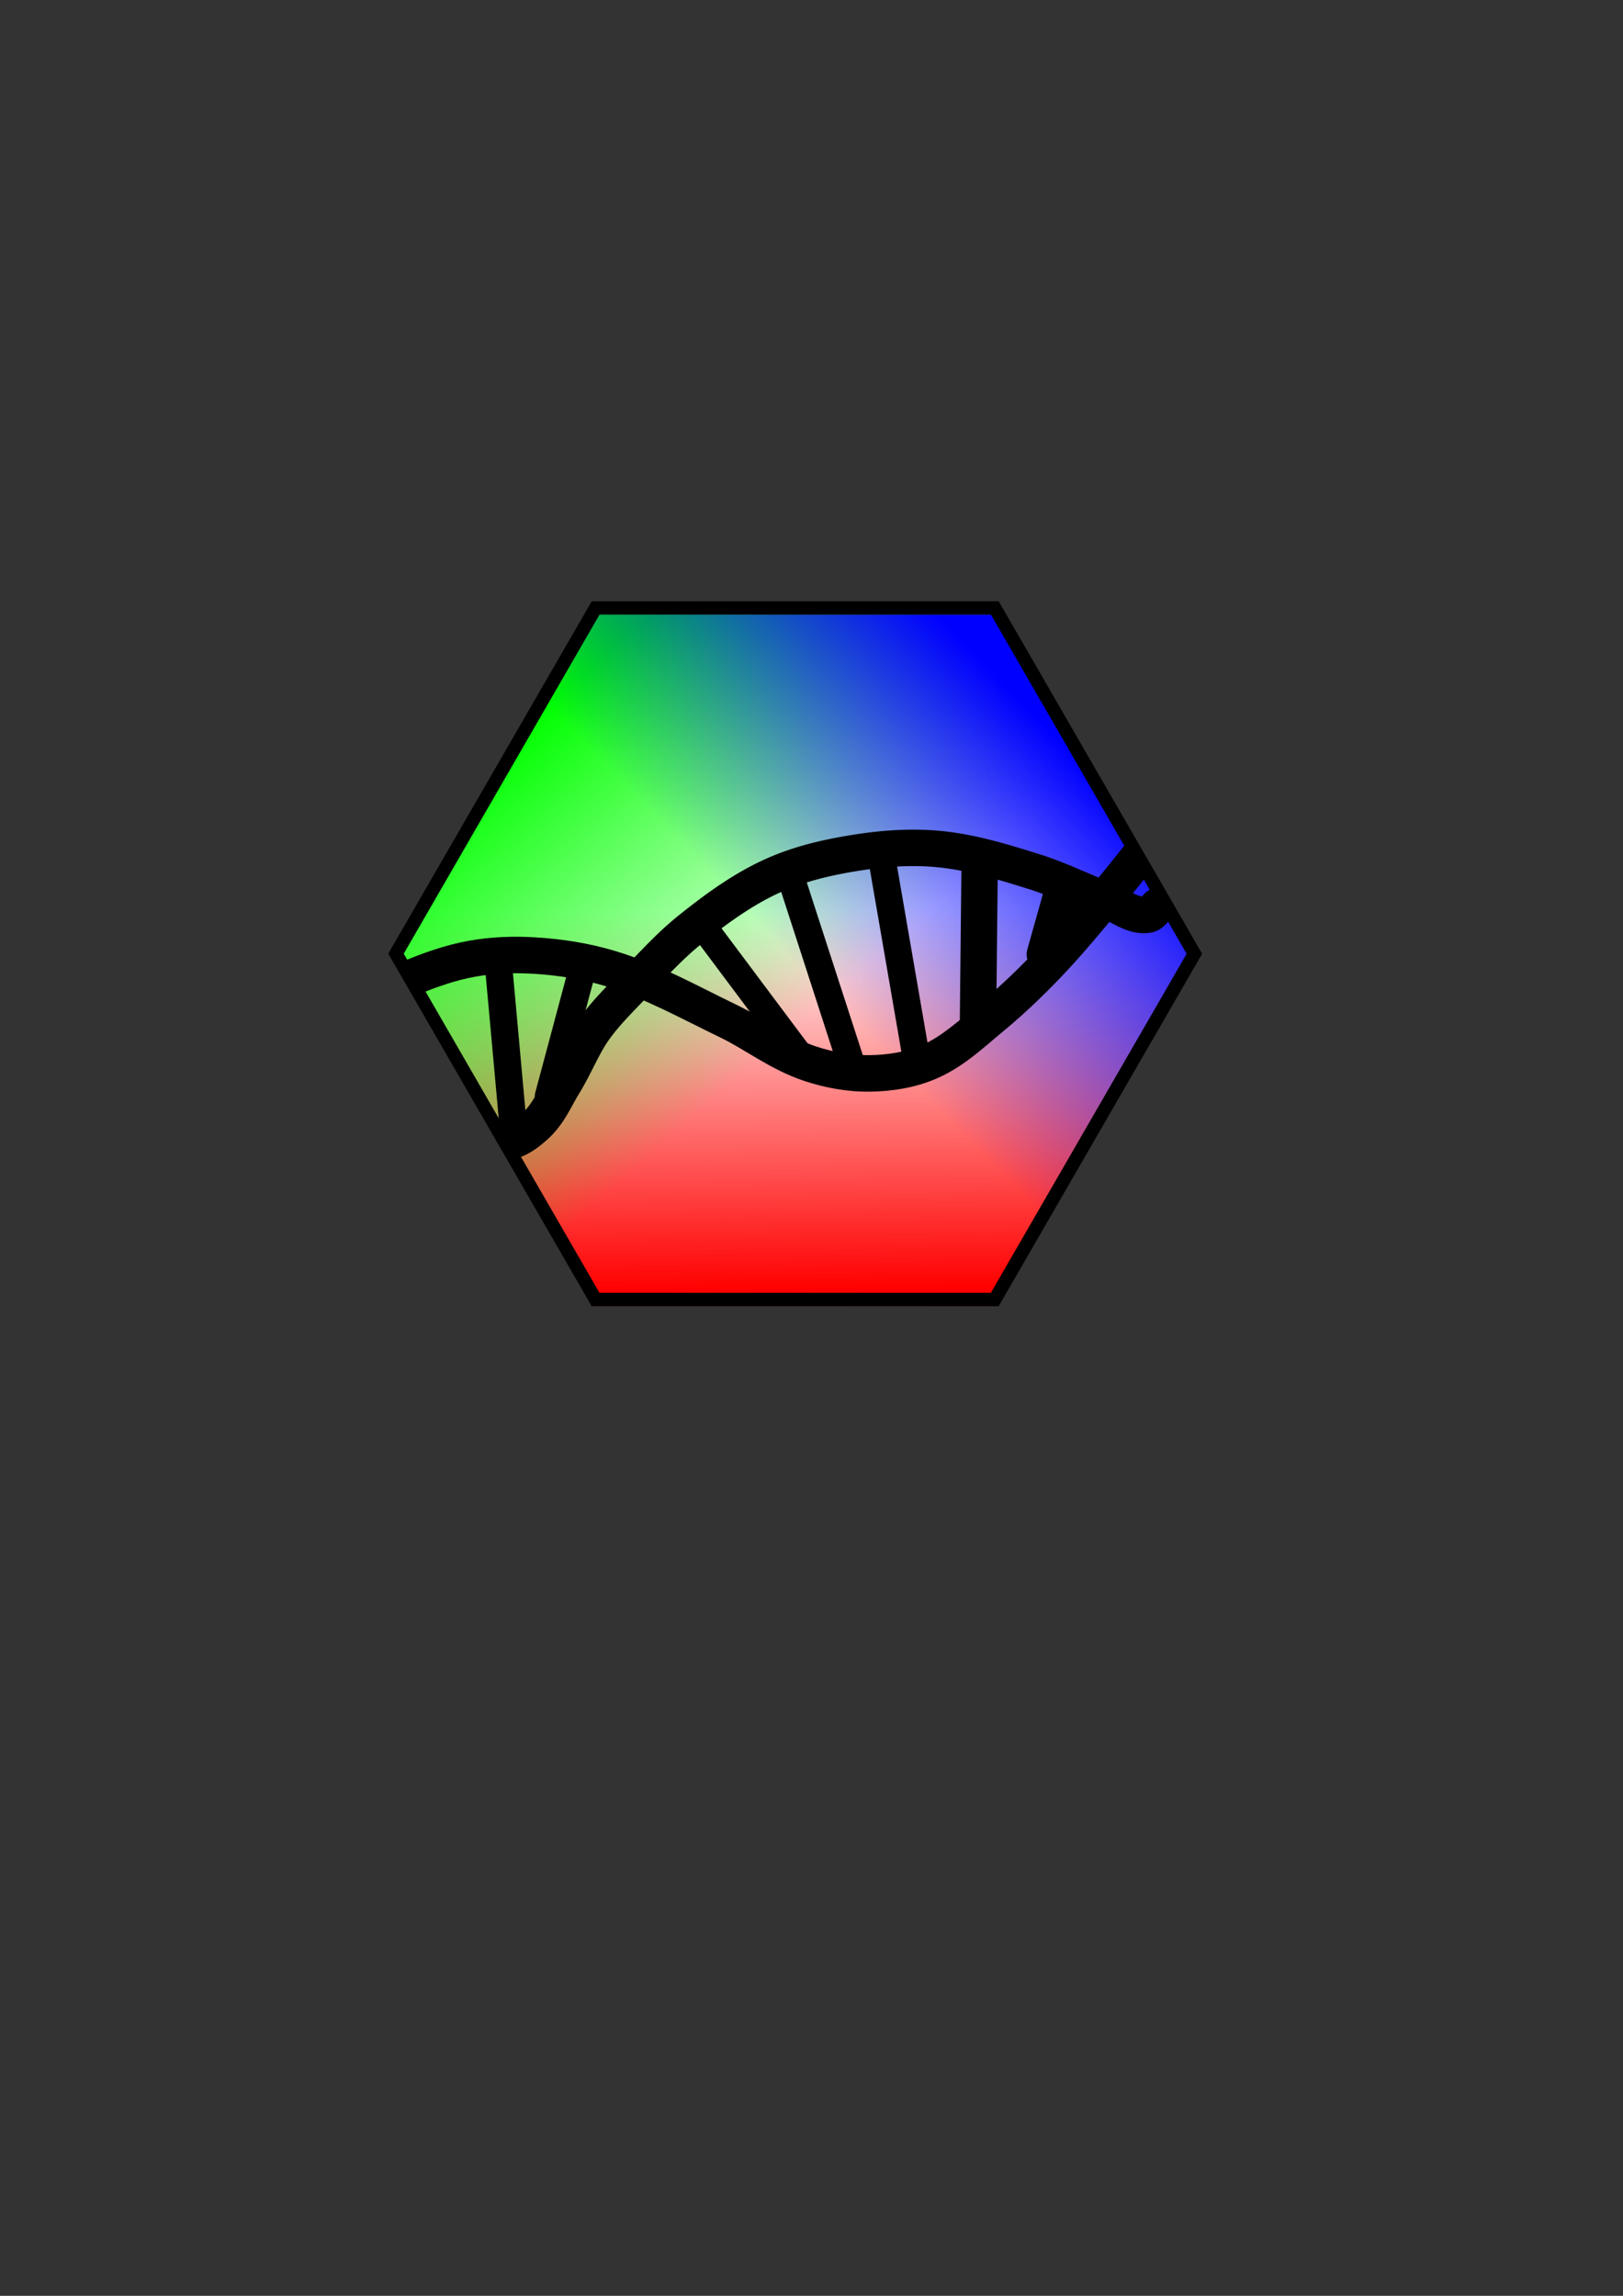 <?xml version="1.0" encoding="UTF-8" standalone="no"?>
<!-- Created with Inkscape (http://www.inkscape.org/) -->

<svg
   xmlns:dc="http://purl.org/dc/elements/1.1/"
   xmlns:cc="http://creativecommons.org/ns#"
   xmlns:rdf="http://www.w3.org/1999/02/22-rdf-syntax-ns#"
   xmlns:svg="http://www.w3.org/2000/svg"
   xmlns="http://www.w3.org/2000/svg"
   xmlns:xlink="http://www.w3.org/1999/xlink"
   xmlns:sodipodi="http://sodipodi.sourceforge.net/DTD/sodipodi-0.dtd"
   xmlns:inkscape="http://www.inkscape.org/namespaces/inkscape"
   width="744.094"
   height="1052.362"
   id="svg3580"
   version="1.1"
   inkscape:version="0.48.4 r9939"
   sodipodi:docname="edit.svg"
   enable-background="new">
  <rect width="100%" height="100%" fill="#333333" stroke="none"/>
  <defs
     id="defs3582">
    <linearGradient
       x1="1187.656"
       y1="157.124"
       x2="1186.948"
       y2="72.045"
       id="linearGradient4465"
       xlink:href="#linearGradient5838-1"
       gradientUnits="userSpaceOnUse" />
    <linearGradient
       id="linearGradient5838-1">
      <stop
         id="stop5840-1"
         style="stop-color:#ff0000;stop-opacity:1"
         offset="0" />
      <stop
         id="stop5842-0"
         style="stop-color:#ff0000;stop-opacity:0"
         offset="1" />
    </linearGradient>
    <linearGradient
       x1="1135.592"
       y1="22.521"
       x2="1195.836"
       y2="91.092"
       id="linearGradient4467"
       xlink:href="#linearGradient5846-8"
       gradientUnits="userSpaceOnUse" />
    <linearGradient
       id="linearGradient5846-8">
      <stop
         id="stop5848-5"
         style="stop-color:#00ff00;stop-opacity:1"
         offset="0" />
      <stop
         id="stop5850-9"
         style="stop-color:#00ff00;stop-opacity:0"
         offset="1" />
    </linearGradient>
    <linearGradient
       x1="1237.179"
       y1="25.061"
       x2="1181.868"
       y2="78.394"
       id="linearGradient4469"
       xlink:href="#linearGradient5854-0"
       gradientUnits="userSpaceOnUse" />
    <linearGradient
       id="linearGradient5854-0">
      <stop
         id="stop5856-79"
         style="stop-color:#0000ff;stop-opacity:1"
         offset="0" />
      <stop
         id="stop5858-9"
         style="stop-color:#0000ff;stop-opacity:0"
         offset="1" />
    </linearGradient>
    <linearGradient
       x1="1187.656"
       y1="157.124"
       x2="1186.948"
       y2="72.045"
       id="linearGradient4465-1"
       xlink:href="#linearGradient5838-1-1"
       gradientUnits="userSpaceOnUse" />
    <linearGradient
       id="linearGradient5838-1-1">
      <stop
         id="stop5840-1-7"
         style="stop-color:#ff0000;stop-opacity:1"
         offset="0" />
      <stop
         id="stop5842-0-6"
         style="stop-color:#ff0000;stop-opacity:0"
         offset="1" />
    </linearGradient>
    <linearGradient
       x1="1135.592"
       y1="22.521"
       x2="1195.836"
       y2="91.092"
       id="linearGradient4467-8"
       xlink:href="#linearGradient5846-8-9"
       gradientUnits="userSpaceOnUse" />
    <linearGradient
       id="linearGradient5846-8-9">
      <stop
         id="stop5848-5-1"
         style="stop-color:#00ff00;stop-opacity:1"
         offset="0" />
      <stop
         id="stop5850-9-4"
         style="stop-color:#00ff00;stop-opacity:0"
         offset="1" />
    </linearGradient>
    <linearGradient
       x1="1237.179"
       y1="25.061"
       x2="1181.868"
       y2="78.394"
       id="linearGradient4469-5"
       xlink:href="#linearGradient5854-0-9"
       gradientUnits="userSpaceOnUse" />
    <linearGradient
       id="linearGradient5854-0-9">
      <stop
         id="stop5856-79-2"
         style="stop-color:#0000ff;stop-opacity:1"
         offset="0" />
      <stop
         id="stop5858-9-7"
         style="stop-color:#0000ff;stop-opacity:0"
         offset="1" />
    </linearGradient>
    <linearGradient
       x1="1187.656"
       y1="157.124"
       x2="1186.948"
       y2="72.045"
       id="linearGradient4465-3"
       xlink:href="#linearGradient5838-1-5"
       gradientUnits="userSpaceOnUse" />
    <linearGradient
       id="linearGradient5838-1-5">
      <stop
         id="stop5840-1-8"
         style="stop-color:#ff0000;stop-opacity:1"
         offset="0" />
      <stop
         id="stop5842-0-8"
         style="stop-color:#ff0000;stop-opacity:0"
         offset="1" />
    </linearGradient>
    <linearGradient
       x1="1135.592"
       y1="22.521"
       x2="1195.836"
       y2="91.092"
       id="linearGradient4467-1"
       xlink:href="#linearGradient5846-8-3"
       gradientUnits="userSpaceOnUse" />
    <linearGradient
       id="linearGradient5846-8-3">
      <stop
         id="stop5848-5-8"
         style="stop-color:#00ff00;stop-opacity:1"
         offset="0" />
      <stop
         id="stop5850-9-2"
         style="stop-color:#00ff00;stop-opacity:0"
         offset="1" />
    </linearGradient>
    <linearGradient
       x1="1237.179"
       y1="25.061"
       x2="1181.868"
       y2="78.394"
       id="linearGradient4469-9"
       xlink:href="#linearGradient5854-0-7"
       gradientUnits="userSpaceOnUse" />
    <linearGradient
       id="linearGradient5854-0-7">
      <stop
         id="stop5856-79-0"
         style="stop-color:#0000ff;stop-opacity:1"
         offset="0" />
      <stop
         id="stop5858-9-4"
         style="stop-color:#0000ff;stop-opacity:0"
         offset="1" />
    </linearGradient>
    <linearGradient
       x1="1187.656"
       y1="157.124"
       x2="1186.948"
       y2="72.045"
       id="linearGradient4465-3-8"
       xlink:href="#linearGradient5838-1-5-1"
       gradientUnits="userSpaceOnUse" />
    <linearGradient
       id="linearGradient5838-1-5-1">
      <stop
         id="stop5840-1-8-1"
         style="stop-color:#ff0000;stop-opacity:1"
         offset="0" />
      <stop
         id="stop5842-0-8-6"
         style="stop-color:#ff0000;stop-opacity:0"
         offset="1" />
    </linearGradient>
    <linearGradient
       x1="1135.592"
       y1="22.521"
       x2="1195.836"
       y2="91.092"
       id="linearGradient4467-1-9"
       xlink:href="#linearGradient5846-8-3-0"
       gradientUnits="userSpaceOnUse" />
    <linearGradient
       id="linearGradient5846-8-3-0">
      <stop
         id="stop5848-5-8-9"
         style="stop-color:#00ff00;stop-opacity:1"
         offset="0" />
      <stop
         id="stop5850-9-2-6"
         style="stop-color:#00ff00;stop-opacity:0"
         offset="1" />
    </linearGradient>
    <linearGradient
       x1="1237.179"
       y1="25.061"
       x2="1181.868"
       y2="78.394"
       id="linearGradient4469-9-7"
       xlink:href="#linearGradient5854-0-7-9"
       gradientUnits="userSpaceOnUse" />
    <linearGradient
       id="linearGradient5854-0-7-9">
      <stop
         id="stop5856-79-0-0"
         style="stop-color:#0000ff;stop-opacity:1"
         offset="0" />
      <stop
         id="stop5858-9-4-7"
         style="stop-color:#0000ff;stop-opacity:0"
         offset="1" />
    </linearGradient>
    <linearGradient
       inkscape:collect="always"
       xlink:href="#linearGradient5838-1-1"
       id="linearGradient3538"
       gradientUnits="userSpaceOnUse"
       x1="1187.656"
       y1="157.124"
       x2="1186.948"
       y2="72.045" />
    <linearGradient
       inkscape:collect="always"
       xlink:href="#linearGradient5846-8-9"
       id="linearGradient3540"
       gradientUnits="userSpaceOnUse"
       x1="1135.592"
       y1="22.521"
       x2="1195.836"
       y2="91.092" />
    <linearGradient
       inkscape:collect="always"
       xlink:href="#linearGradient5854-0-9"
       id="linearGradient3542"
       gradientUnits="userSpaceOnUse"
       x1="1237.179"
       y1="25.061"
       x2="1181.868"
       y2="78.394" />
    <clipPath
       clipPathUnits="userSpaceOnUse"
       id="clipPath3593">
      <path
         sodipodi:type="star"
         style="fill:#ffffff;fill-opacity:1;stroke:#000000;stroke-width:3;stroke-linecap:butt;stroke-linejoin:round;stroke-miterlimit:4;stroke-opacity:1;stroke-dasharray:none"
         id="path3595"
         sodipodi:sides="6"
         sodipodi:cx="50"
         sodipodi:cy="472.36218"
         sodipodi:r1="80"
         sodipodi:r2="69.282028"
         sodipodi:arg1="0"
         sodipodi:arg2="0.52359878"
         inkscape:flatsided="true"
         inkscape:rounded="0"
         inkscape:randomized="0"
         d="m 130,472.362 -40,69.282 -80,0 -40,-69.282 40,-69.282 80,0 z"
         transform="matrix(2.733,0,0,2.732,175.326,-1165.518)" />
    </clipPath>
    <linearGradient
       inkscape:collect="always"
       xlink:href="#linearGradient5838-1-5"
       id="linearGradient3056"
       gradientUnits="userSpaceOnUse"
       x1="1187.656"
       y1="157.124"
       x2="1186.948"
       y2="72.045" />
    <linearGradient
       inkscape:collect="always"
       xlink:href="#linearGradient5846-8-3"
       id="linearGradient3058"
       gradientUnits="userSpaceOnUse"
       x1="1135.592"
       y1="22.521"
       x2="1195.836"
       y2="91.092" />
    <linearGradient
       inkscape:collect="always"
       xlink:href="#linearGradient5854-0-7"
       id="linearGradient3060"
       gradientUnits="userSpaceOnUse"
       x1="1237.179"
       y1="25.061"
       x2="1181.868"
       y2="78.394" />
    <linearGradient
       inkscape:collect="always"
       xlink:href="#linearGradient5854-0-7"
       id="linearGradient3064"
       gradientUnits="userSpaceOnUse"
       x1="1237.179"
       y1="25.061"
       x2="1181.868"
       y2="78.394"
       gradientTransform="matrix(2.049,-0.005,0.005,2.049,-2166.881,56.257)" />
    <linearGradient
       inkscape:collect="always"
       xlink:href="#linearGradient5846-8-3"
       id="linearGradient3067"
       gradientUnits="userSpaceOnUse"
       x1="1135.592"
       y1="22.521"
       x2="1195.836"
       y2="91.092"
       gradientTransform="matrix(2.049,-0.005,0.005,2.049,-2166.881,56.257)" />
    <linearGradient
       inkscape:collect="always"
       xlink:href="#linearGradient5838-1-5"
       id="linearGradient3070"
       gradientUnits="userSpaceOnUse"
       x1="1187.656"
       y1="157.124"
       x2="1186.948"
       y2="72.045"
       gradientTransform="matrix(2.049,-0.005,0.005,2.049,-2166.881,56.257)" />
    <linearGradient
       inkscape:collect="always"
       xlink:href="#linearGradient5854-0-7-7"
       id="linearGradient3064-2"
       gradientUnits="userSpaceOnUse"
       x1="1237.179"
       y1="25.061"
       x2="1181.868"
       y2="78.394"
       gradientTransform="matrix(2.049,-0.005,0.005,2.049,-2166.881,56.257)" />
    <linearGradient
       id="linearGradient5854-0-7-7">
      <stop
         id="stop5856-79-0-4"
         style="stop-color:#0000ff;stop-opacity:1"
         offset="0" />
      <stop
         id="stop5858-9-4-8"
         style="stop-color:#0000ff;stop-opacity:0"
         offset="1" />
    </linearGradient>
    <linearGradient
       y2="78.394"
       x2="1181.868"
       y1="25.061"
       x1="1237.179"
       gradientTransform="matrix(2.049,-0.005,0.005,2.049,-2000.198,37.212)"
       gradientUnits="userSpaceOnUse"
       id="linearGradient3107"
       xlink:href="#linearGradient5854-0-7-7"
       inkscape:collect="always" />
    <linearGradient
       inkscape:collect="always"
       xlink:href="#linearGradient5854-0-7-8"
       id="linearGradient3064-7"
       gradientUnits="userSpaceOnUse"
       x1="1237.179"
       y1="25.061"
       x2="1181.868"
       y2="78.394"
       gradientTransform="matrix(2.049,-0.005,0.005,2.049,-2166.881,56.257)" />
    <linearGradient
       id="linearGradient5854-0-7-8">
      <stop
         id="stop5856-79-0-40"
         style="stop-color:#0000ff;stop-opacity:1"
         offset="0" />
      <stop
         id="stop5858-9-4-3"
         style="stop-color:#0000ff;stop-opacity:0"
         offset="1" />
    </linearGradient>
    <linearGradient
       y2="78.394"
       x2="1181.868"
       y1="25.061"
       x1="1237.179"
       gradientTransform="matrix(2.049,-0.005,0.005,2.049,-2068.024,275.36)"
       gradientUnits="userSpaceOnUse"
       id="linearGradient3107-7"
       xlink:href="#linearGradient5854-0-7-8"
       inkscape:collect="always" />
    <linearGradient
       inkscape:collect="always"
       xlink:href="#linearGradient5846-8-3-6"
       id="linearGradient3067-2"
       gradientUnits="userSpaceOnUse"
       x1="1135.592"
       y1="22.521"
       x2="1195.836"
       y2="91.092"
       gradientTransform="matrix(2.049,-0.005,0.005,2.049,-2166.881,56.257)" />
    <linearGradient
       id="linearGradient5846-8-3-6">
      <stop
         id="stop5848-5-8-1"
         style="stop-color:#00ff00;stop-opacity:1"
         offset="0" />
      <stop
         id="stop5850-9-2-5"
         style="stop-color:#00ff00;stop-opacity:0"
         offset="1" />
    </linearGradient>
    <linearGradient
       y2="91.092"
       x2="1195.836"
       y1="22.521"
       x1="1135.592"
       gradientTransform="matrix(2.049,-0.005,0.005,2.049,-2068.025,275.36)"
       gradientUnits="userSpaceOnUse"
       id="linearGradient3163"
       xlink:href="#linearGradient5846-8-3-6"
       inkscape:collect="always" />
    <linearGradient
       inkscape:collect="always"
       xlink:href="#linearGradient5838-1-5-0"
       id="linearGradient3070-5"
       gradientUnits="userSpaceOnUse"
       x1="1187.656"
       y1="157.124"
       x2="1186.948"
       y2="72.045"
       gradientTransform="matrix(2.049,-0.005,0.005,2.049,-2166.881,56.257)" />
    <linearGradient
       id="linearGradient5838-1-5-0">
      <stop
         id="stop5840-1-8-2"
         style="stop-color:#ff0000;stop-opacity:1"
         offset="0" />
      <stop
         id="stop5842-0-8-7"
         style="stop-color:#ff0000;stop-opacity:0"
         offset="1" />
    </linearGradient>
    <linearGradient
       y2="72.045"
       x2="1186.948"
       y1="157.124"
       x1="1187.656"
       gradientTransform="matrix(2.049,-0.005,0.005,2.049,-2068.025,275.36)"
       gradientUnits="userSpaceOnUse"
       id="linearGradient3214"
       xlink:href="#linearGradient5838-1-5-0"
       inkscape:collect="always" />
  </defs>
  <sodipodi:namedview
     id="base"
     pagecolor="#ffffff"
     bordercolor="#666666"
     borderopacity="1.0"
     inkscape:pageopacity="0.0"
     inkscape:pageshadow="2"
     inkscape:zoom="1"
     inkscape:cx="244.97829"
     inkscape:cy="602.23051"
     inkscape:document-units="px"
     inkscape:current-layer="layer5"
     showgrid="true"
     inkscape:window-width="1855"
     inkscape:window-height="1056"
     inkscape:window-x="65"
     inkscape:window-y="24"
     inkscape:window-maximized="1"
     inkscape:snap-to-guides="false"
     inkscape:snap-grids="true" />
  <g
     inkscape:groupmode="layer"
     id="layer2"
     inkscape:label="White_Hex"
     style="display:inline"
     sodipodi:insensitive="true">
    <path
       style="fill:#ffffff;fill-opacity:1;stroke:none;display:inline"
       id="path5774-3-7-5-2-5-6-1"
       d="m 454.996,598.165 -183.018,-0.02 -91.491,-158.508 91.526,-158.488 183.018,0.02 91.491,158.508 z"
       inkscape:connector-curvature="0" />
  </g>
  <g
     inkscape:groupmode="layer"
     id="layer7"
     inkscape:label="Red_Hex"
     style="display:inline"
     sodipodi:insensitive="true">
    <path
       style="fill:url(#linearGradient3214);fill-opacity:1;stroke:none;display:inline"
       id="path5774-3-1-0"
       d="m 454.496,598.665 -183.018,-0.02 -91.491,-158.508 91.526,-158.488 183.018,0.02 91.491,158.508 z"
       inkscape:connector-curvature="0" />
  </g>
  <g
     inkscape:groupmode="layer"
     id="layer10"
     inkscape:label="Green_Hex"
     style="display:inline"
     sodipodi:insensitive="true">
    <path
       style="fill:url(#linearGradient3163);fill-opacity:1;stroke:none;display:inline"
       id="path5774-3-7-4-2"
       d="m 454.496,598.665 -183.018,-0.02 -91.491,-158.508 91.526,-158.488 183.018,0.02 91.491,158.508 z"
       inkscape:connector-curvature="0" />
  </g>
  <g
     inkscape:groupmode="layer"
     id="layer5"
     inkscape:label="Blue_Hex"
     style="display:inline"
     sodipodi:insensitive="true">
    <path
       style="fill:url(#linearGradient3107-7);fill-opacity:1;stroke:none;display:inline"
       id="Blue_Hex-8"
       d="m 454.496,598.665 -183.018,-0.02 -91.491,-158.508 91.526,-158.488 183.018,0.02 91.491,158.508 z"
       inkscape:connector-curvature="0" />
  </g>
  <g
     inkscape:groupmode="layer"
     id="layer3"
     inkscape:label="DNA"
     style="display:inline"
     sodipodi:insensitive="true">
    <g
       style="display:inline"
       id="DNA_Helix"
       transform="matrix(0.834,0,0,0.836,102.642,332.722)"
       inkscape:label="#Helix"
       clip-path="url(#clipPath3593)">
      <path
         inkscape:connector-curvature="0"
         id="path5767-5"
         d="m 382.219,56.938 c -11.742,-0.229 -23.406,0.8 -34.719,2.531 -16.387,2.508 -33.297,6.214 -49.25,13.312 -17.915,7.971 -33.522,19.436 -47.969,30.938 -11.931,9.499 -21.804,20.423 -31.5,30.531 -7.603,7.927 -16.145,16.106 -23.375,26.25 -7.782,10.918 -12.001,22.294 -17.438,31.094 -5.292,8.566 -8.855,16.185 -13.406,20.25 -4.149,3.706 -8.585,6.227 -11.281,6.469 -0.827,0.074 -5.022,-2.4 -13.156,-4.969 a 10.012,10.012 0 1 0 -6.031,19.094 c 3.239,1.023 9.916,6.802 20.969,5.812 10.105,-0.905 17.376,-6.644 22.812,-11.5 8.946,-7.991 12.906,-17.826 17.125,-24.656 6.818,-11.036 10.937,-21.9 16.688,-29.969 5.811,-8.153 13.58,-15.742 21.531,-24.031 9.938,-10.361 19.273,-20.552 29.531,-28.719 14.001,-11.147 28.318,-21.501 43.625,-28.312 13.499,-6.006 28.679,-9.475 44.156,-11.844 13.935,-2.133 28.009,-3.022 41.531,-1.719 16.723,1.612 33.675,6.727 50.938,12.156 12.153,3.822 24.429,10.019 38.125,15.094 2.468,0.915 6.112,3.122 10.688,5.312 4.575,2.191 10.724,4.568 17.938,3.25 4.374,-0.799 6.988,-3.379 8.344,-4.812 1.356,-1.434 1.986,-2.145 1.625,-1.844 a 10.001,10.001 0 1 0 -12.781,-15.375 c -1.399,1.165 -1.664,1.622 -2.188,2.25 -0.988,-0.147 -2.257,-0.516 -4.312,-1.5 C 497.296,90.527 493.316,87.947 488.062,86 475.804,81.458 463.251,75.076 449,70.594 c -17.364,-5.461 -35.624,-11.129 -55.031,-13 -3.925,-0.378 -7.836,-0.58 -11.75,-0.656 z"
         style="font-size:medium;font-style:normal;font-variant:normal;font-weight:normal;font-stretch:normal;text-indent:0;text-align:start;text-decoration:none;line-height:normal;letter-spacing:normal;word-spacing:normal;text-transform:none;direction:ltr;block-progression:tb;writing-mode:lr-tb;text-anchor:start;baseline-shift:baseline;color:#000000;fill:#000000;fill-opacity:1;stroke:none;stroke-width:20;marker:none;visibility:visible;display:inline;overflow:visible;enable-background:accumulate;font-family:Sans;-inkscape-font-specification:Sans" />
      <path
         inkscape:connector-curvature="0"
         id="path5769-4"
         d="m 509.031,47.938 c 0,0 -38.938,49.921 -59.594,72.031 -10.756,11.513 -22.055,22.465 -34.062,32.344 -11.124,9.152 -21.033,18.215 -31.688,22.781 -8.531,3.656 -18.567,5.312 -28.562,5.469 -9.905,0.155 -20.185,-1.652 -29.906,-4.875 -13.81,-4.579 -27.168,-14.918 -43.688,-22.875 -20.868,-10.052 -42.155,-22.039 -66.125,-29.281 -14.555,-4.397 -29.603,-6.729 -44.5,-7.594 -12.01,-0.697 -24.318,-0.264 -36.469,1.938 -12.799,2.319 -24.862,6.601 -36.219,11.375 C 78.327,137.612 60.918,149.117 43.5,158.406 l 9.406,17.625 c 18.499,-9.866 35.43,-20.932 53.062,-28.344 10.634,-4.47 21.358,-8.191 32.031,-10.125 10.263,-1.859 21.019,-2.279 31.75,-1.656 13.594,0.789 27.11,2.893 39.875,6.75 21.179,6.399 41.595,17.772 63.219,28.188 13.873,6.682 27.883,17.775 46.094,23.812 11.577,3.838 23.969,6.102 36.5,5.906 11.955,-0.187 24.478,-2.102 36.125,-7.094 14.993,-6.426 26.106,-17.142 36.531,-25.719 12.844,-10.566 24.756,-22.123 35.969,-34.125 22.301,-23.872 60.75,-73.406 60.75,-73.406 L 509.031,47.938 z"
         style="font-size:medium;font-style:normal;font-variant:normal;font-weight:normal;font-stretch:normal;text-indent:0;text-align:start;text-decoration:none;line-height:normal;letter-spacing:normal;word-spacing:normal;text-transform:none;direction:ltr;block-progression:tb;writing-mode:lr-tb;text-anchor:start;baseline-shift:baseline;color:#000000;fill:#000000;fill-opacity:1;stroke:none;stroke-width:20;marker:none;visibility:visible;display:inline;overflow:visible;enable-background:accumulate;font-family:Sans;-inkscape-font-specification:Sans" />
      <path
         inkscape:connector-curvature="0"
         id="path5771-5"
         d="m 460.875,79.875 a 10.001,10.001 0 0 0 -9.25,7.406 l -9.875,35.031 a 10.001,10.001 0 1 0 19.25,5.406 l 9.875,-35 a 10.001,10.001 0 0 0 -10,-12.844 z"
         style="font-size:medium;font-style:normal;font-variant:normal;font-weight:normal;font-stretch:normal;text-indent:0;text-align:start;text-decoration:none;line-height:normal;letter-spacing:normal;word-spacing:normal;text-transform:none;direction:ltr;block-progression:tb;writing-mode:lr-tb;text-anchor:start;baseline-shift:baseline;color:#000000;fill:#000000;fill-opacity:1;fill-rule:nonzero;stroke:none;stroke-width:20;marker:none;visibility:visible;display:inline;overflow:visible;enable-background:accumulate;font-family:Sans;-inkscape-font-specification:Sans" />
      <path
         inkscape:connector-curvature="0"
         id="path5773-8"
         d="m 415.406,65.5 a 10.001,10.001 0 0 0 -9.938,10.031 l -0.906,85.281 a 10.001,10.001 0 1 0 20,0.219 L 425.469,75.75 A 10.001,10.001 0 0 0 415.406,65.5 z"
         style="font-size:medium;font-style:normal;font-variant:normal;font-weight:normal;font-stretch:normal;text-indent:0;text-align:start;text-decoration:none;line-height:normal;letter-spacing:normal;word-spacing:normal;text-transform:none;direction:ltr;block-progression:tb;writing-mode:lr-tb;text-anchor:start;baseline-shift:baseline;color:#000000;fill:#000000;fill-opacity:1;fill-rule:nonzero;stroke:none;stroke-width:20;marker:none;visibility:visible;display:inline;overflow:visible;enable-background:accumulate;font-family:Sans;-inkscape-font-specification:Sans" />
      <path
         inkscape:connector-curvature="0"
         id="path5775-1"
         d="m 361.656,64.438 a 7.501,7.501 0 0 0 -7.469,8.875 l 19.75,114.031 a 7.501,7.501 0 1 0 14.781,-2.562 L 368.969,70.75 a 7.501,7.501 0 0 0 -7.312,-6.312 z"
         style="font-size:medium;font-style:normal;font-variant:normal;font-weight:normal;font-stretch:normal;text-indent:0;text-align:start;text-decoration:none;line-height:normal;letter-spacing:normal;word-spacing:normal;text-transform:none;direction:ltr;block-progression:tb;writing-mode:lr-tb;text-anchor:start;baseline-shift:baseline;color:#000000;fill:#000000;fill-opacity:1;fill-rule:nonzero;stroke:none;stroke-width:15;marker:none;visibility:visible;display:inline;overflow:visible;enable-background:accumulate;font-family:Sans;-inkscape-font-specification:Sans" />
      <path
         inkscape:connector-curvature="0"
         id="path5777-4"
         d="m 310.156,71.625 a 7.501,7.501 0 0 0 -6.875,9.906 l 35,107.75 a 7.506,7.506 0 1 0 14.281,-4.625 l -35.031,-107.75 a 7.501,7.501 0 0 0 -7.375,-5.281 z"
         style="font-size:medium;font-style:normal;font-variant:normal;font-weight:normal;font-stretch:normal;text-indent:0;text-align:start;text-decoration:none;line-height:normal;letter-spacing:normal;word-spacing:normal;text-transform:none;direction:ltr;block-progression:tb;writing-mode:lr-tb;text-anchor:start;baseline-shift:baseline;color:#000000;fill:#000000;fill-opacity:1;fill-rule:nonzero;stroke:none;stroke-width:15;marker:none;visibility:visible;display:inline;overflow:visible;enable-background:accumulate;font-family:Sans;-inkscape-font-specification:Sans" />
      <path
         inkscape:connector-curvature="0"
         id="path5779-8"
         d="m 264.094,103.969 a 7.501,7.501 0 0 0 -5.5,12.062 l 51.188,68.25 a 7.501,7.501 0 1 0 12,-9 l -51.188,-68.25 a 7.501,7.501 0 0 0 -6.5,-3.062 z"
         style="font-size:medium;font-style:normal;font-variant:normal;font-weight:normal;font-stretch:normal;text-indent:0;text-align:start;text-decoration:none;line-height:normal;letter-spacing:normal;word-spacing:normal;text-transform:none;direction:ltr;block-progression:tb;writing-mode:lr-tb;text-anchor:start;baseline-shift:baseline;color:#000000;fill:#000000;fill-opacity:1;fill-rule:nonzero;stroke:none;stroke-width:15;marker:none;visibility:visible;display:inline;overflow:visible;enable-background:accumulate;font-family:Sans;-inkscape-font-specification:Sans" />
      <path
         inkscape:connector-curvature="0"
         id="path5781-5"
         d="m 197.781,121.906 a 7.501,7.501 0 0 0 -6.875,5.656 l -19.75,73.625 a 7.504,7.504 0 1 0 14.5,3.875 l 19.75,-73.625 a 7.501,7.501 0 0 0 -7.625,-9.531 z"
         style="font-size:medium;font-style:normal;font-variant:normal;font-weight:normal;font-stretch:normal;text-indent:0;text-align:start;text-decoration:none;line-height:normal;letter-spacing:normal;word-spacing:normal;text-transform:none;direction:ltr;block-progression:tb;writing-mode:lr-tb;text-anchor:start;baseline-shift:baseline;color:#000000;fill:#000000;fill-opacity:1;fill-rule:nonzero;stroke:none;stroke-width:15;marker:none;visibility:visible;display:inline;overflow:visible;enable-background:accumulate;font-family:Sans;-inkscape-font-specification:Sans" />
      <path
         inkscape:connector-curvature="0"
         id="path5783-4"
         d="m 150.531,119.219 a 7.501,7.501 0 0 0 -7.438,8.281 l 9,98.75 a 7.501,7.501 0 1 0 14.938,-1.344 l -9,-98.781 a 7.501,7.501 0 0 0 -7.5,-6.906 z"
         style="font-size:medium;font-style:normal;font-variant:normal;font-weight:normal;font-stretch:normal;text-indent:0;text-align:start;text-decoration:none;line-height:normal;letter-spacing:normal;word-spacing:normal;text-transform:none;direction:ltr;block-progression:tb;writing-mode:lr-tb;text-anchor:start;baseline-shift:baseline;color:#000000;fill:#000000;fill-opacity:1;fill-rule:nonzero;stroke:none;stroke-width:15;marker:none;visibility:visible;display:inline;overflow:visible;enable-background:accumulate;font-family:Sans;-inkscape-font-specification:Sans" />
    </g>
  </g>
  <g
     inkscape:groupmode="layer"
     id="layer12"
     inkscape:label="Hex_Border"
     style="display:inline"
     sodipodi:insensitive="true">
    <g
       style="display:inline"
       transform="translate(98.856,219.103)"
       id="layer1-5-1">
      <path
         style="fill:none;stroke:#000000;stroke-width:6.148;stroke-miterlimit:4;stroke-opacity:1;stroke-dasharray:none"
         id="path5774-3-7-5-1-9-2"
         d="M 357.206,376.584 174.188,376.564 82.697,218.056 174.223,59.568 357.24,59.589 448.732,218.097 z"
         inkscape:connector-curvature="0" />
    </g>
  </g>
</svg>
